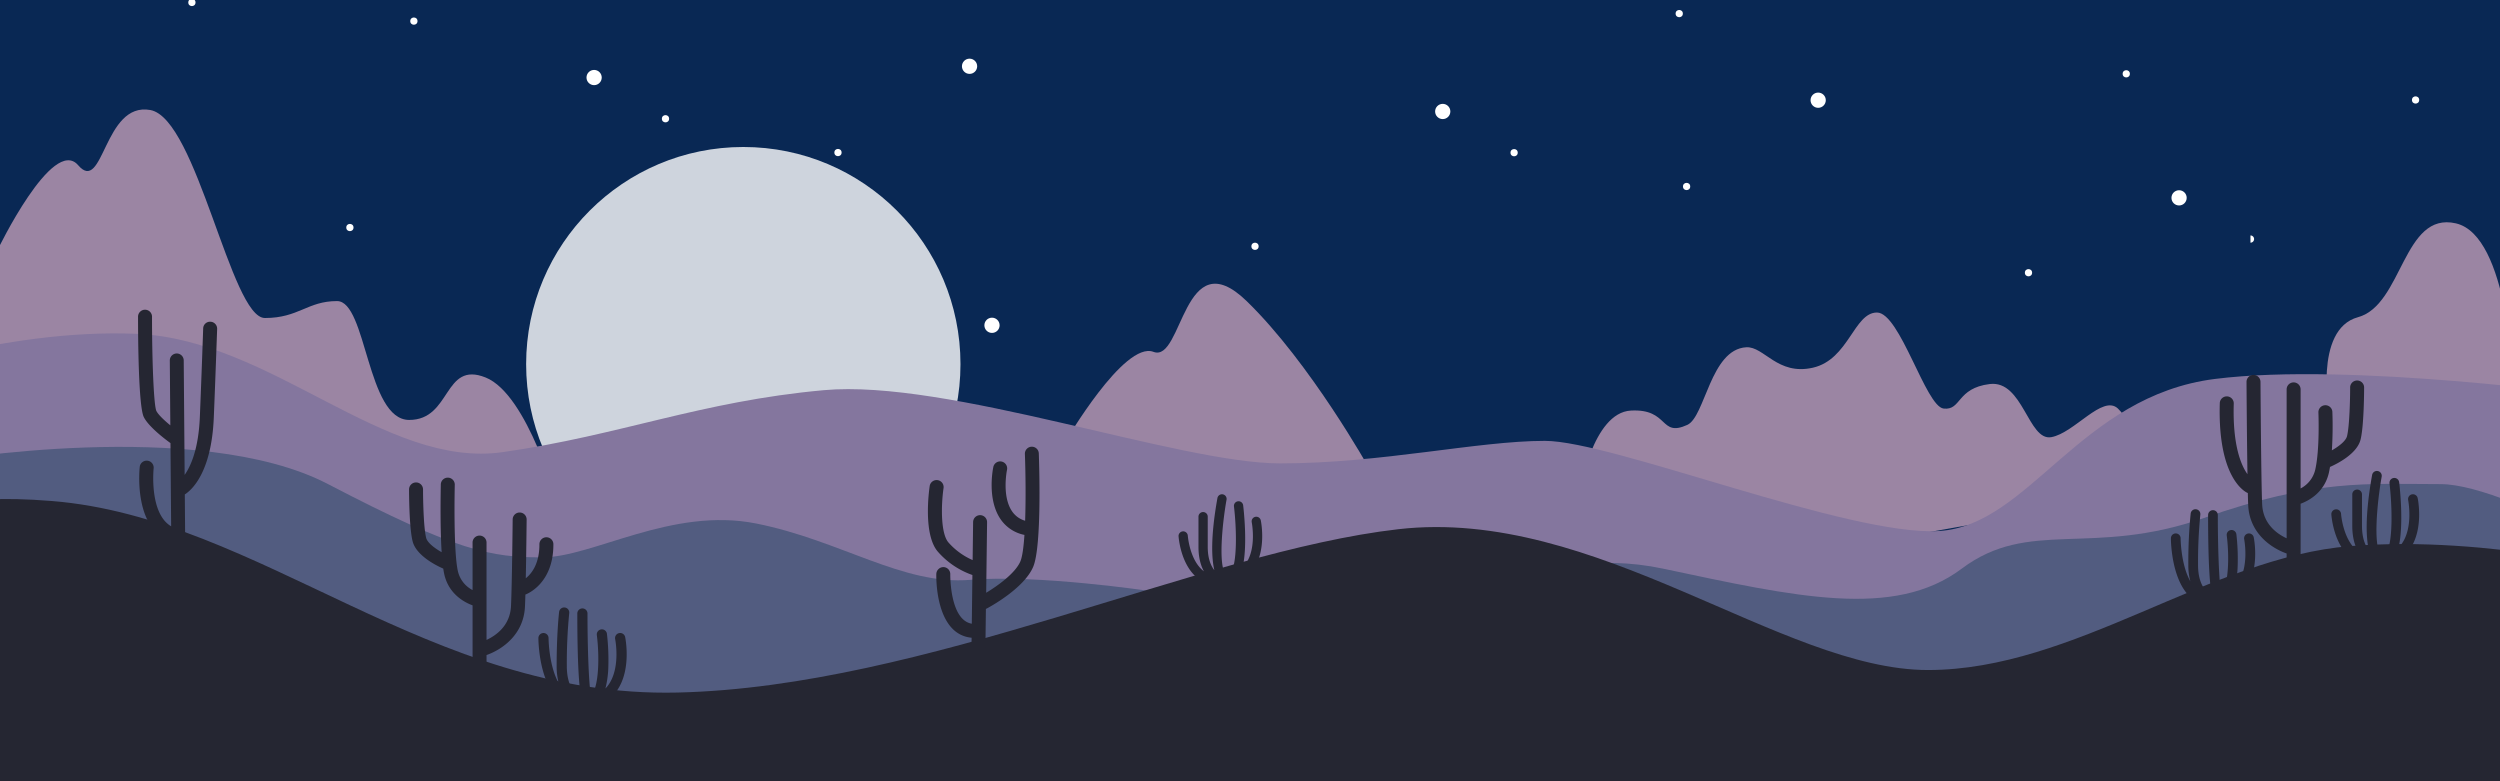 <svg id="Capa_1" data-name="Capa 1" xmlns="http://www.w3.org/2000/svg" xmlns:xlink="http://www.w3.org/1999/xlink" viewBox="0 0 1920 600"><defs><style>.cls-1{fill:none;}.cls-2{fill:#092854;}.cls-3,.cls-6{fill:#fff;}.cls-3{opacity:0.8;}.cls-4{clip-path:url(#clip-path);}.cls-5{fill:#b395af;opacity:0.86;}.cls-7{fill:#84769e;}.cls-8{fill:#525c80;}.cls-9{fill:#a0b3c4;}.cls-10{fill:#252632;}</style><clipPath id="clip-path"><rect class="cls-1" x="-8.05" y="-562.13" width="1937.86" height="1291.91"/></clipPath></defs><title>Sin título-2</title><rect class="cls-2" x="-8.05" y="-590.13" width="1937.86" height="1291.91"/><circle class="cls-3" cx="570.86" cy="279.68" r="166.79"/><g class="cls-4"><path class="cls-5" d="M-1.93,192.07s42.38-88,61.94-65.2S79.57,78,115.43,84.49s61.94,159.74,88,159.74,32.6-13,55.42-13,22.82,91.28,55.42,91.28,26.08-45.64,58.68-32.6,55.42,97.8,55.42,97.8L203.46,456.13l-211.91-75Z"/><path class="cls-5" d="M1213.16,378.09s9.84-61.2,39.37-62.77,21.89,20.74,43.31,11c13.78-6.27,17.72-58.06,45.28-59.62,13.74-.79,23.88,21.9,51.18,15.69,27.56-6.28,31.49-42.37,49.21-42.37s37.4,72.18,51.18,73.75,9.85-15.69,35.44-18.83,29.52,43.94,47.24,40.8,39.37-33,51.18-22S1662,376.52,1662,376.52l-220.48,39.23Z"/><circle class="cls-6" cx="456.28" cy="59.55" r="5.85"/><circle class="cls-6" cx="761.85" cy="249.83" r="5.85"/><circle class="cls-6" cx="744.62" cy="50.9" r="5.85"/><circle class="cls-6" cx="963.85" cy="189.16" r="2.78"/><circle class="cls-6" cx="317.86" cy="16.21" r="2.78"/><circle class="cls-6" cx="511.1" cy="91.2" r="2.78"/><circle class="cls-6" cx="643.57" cy="117.16" r="2.78"/><circle class="cls-6" cx="147.38" cy="1.89" r="2.78"/><circle class="cls-6" cx="1108.02" cy="85.61" r="5.85"/><circle class="cls-6" cx="1396.36" cy="76.96" r="5.85"/><circle class="cls-6" cx="1289.65" cy="10.44" r="2.78"/><circle class="cls-6" cx="1162.84" cy="117.26" r="2.78"/><circle class="cls-6" cx="1295.31" cy="143.22" r="2.78"/><circle class="cls-6" cx="1673.53" cy="151.95" r="5.85"/><circle class="cls-6" cx="1855.16" cy="76.78" r="2.78"/><path class="cls-6" d="M1728.36,180.82a2.78,2.78,0,1,1,0,5.56"/><circle class="cls-6" cx="35.3" cy="273.01" r="2.78"/><circle class="cls-6" cx="167.77" cy="298.97" r="2.78"/><circle class="cls-6" cx="1632.97" cy="56.69" r="2.78"/><circle class="cls-6" cx="1557.88" cy="209.45" r="2.78"/><circle class="cls-6" cx="268.72" cy="174.74" r="2.78"/><path class="cls-5" d="M1789,318.81s-12.53-65.8,21.93-75.2,34.47-81.47,75.2-72.07S1930,293.74,1930,293.74v65.8Z"/><path class="cls-5" d="M1051.68,360s-45.22-81.12-94.2-128.71-49,47.59-71.6,38.94-67.82,69.22-67.82,69.22l199.71,43.26Z"/><path class="cls-7" d="M-102.81,291S1,252.06,104.86,256.38s190.36,103.84,281.21,90.86S537.5,308.3,632.68,299.65c47.59-4.33,115.73,9.73,181.7,24.88s129.8,31.36,168.73,31.36c77.88,0,151.43-17.3,203.34-17.3s233.63,73.54,302.85,69.22S1597.46,304,1701.29,291s289.87,13,289.87,13l-17.31,294.2L-59.54,593.84Z"/><path class="cls-8" d="M-46.56,354.5s199-34.61,298.52,17.31,125.46,56.24,164.4,56.24,99.5-38.94,164.4-26,112.49,47.59,164.4,43.27S883.61,454,883.61,454l26,112.48L381.75,627.06,74.57,488.62Z"/><path class="cls-8" d="M1099.93,480s75.52-64.9,177.38-43.27,177.38,38.94,229.3,0,99.5-8.65,186-38.93,125.46-26,181.71-26,203.34,90.85,203.34,90.85L1519.58,592.45Z"/><path class="cls-9" d="M987,497.82a19.1,19.1,0,0,0-2.86,3.75l-1.2-.62a1.56,1.56,0,1,0-1.34,1.89,1.49,1.49,0,0,0,.47-.13l1.17.6a18.9,18.9,0,0,0-1.4,4.51l1.93.34a17.08,17.08,0,0,1,4.63-9Z"/><path class="cls-9" d="M1001.17,491.87c-.44,0-.88,0-1.32,0l-.19-1.61a1.86,1.86,0,1,0-1.94.22l.19,1.61a19.49,19.49,0,0,0-5.32,1.67l.84,1.77a17.71,17.71,0,0,1,7.74-1.74,18,18,0,0,1,3.81.41l.42-1.92A20.06,20.06,0,0,0,1001.17,491.87Z"/><path class="cls-9" d="M1018.23,498.45a1.56,1.56,0,1,0-1.75-1.52l-1.07.94a20.08,20.08,0,0,0-3.64-2.95l-1,1.66a17.38,17.38,0,0,1,6.63,7.56l1.78-.81a19.09,19.09,0,0,0-2.43-4l1-.91A1.6,1.6,0,0,0,1018.23,498.45Z"/><path class="cls-9" d="M999.76,518.25c-1,.06-2,.09-3,.09a41.14,41.14,0,0,1-6.41-.47,22.86,22.86,0,0,1-3.28-.75,16,16,0,0,0,29.29-3.56,25.06,25.06,0,0,1-6.35,2.9A43.89,43.89,0,0,1,999.76,518.25Z"/><path class="cls-9" d="M1001.17,495.79a15.55,15.55,0,0,0-15.71,15.35,14.81,14.81,0,0,0,.36,3.26c1.74,1.25,7,2.3,13.81,1.89,7.44-.45,13.69-2.47,17.24-5.58,0-.5,0-1-.11-1.5A15.62,15.62,0,0,0,1001.17,495.79Zm-5.58,16.83a4.78,4.78,0,1,1,4.78-4.78A4.79,4.79,0,0,1,995.59,512.62Zm12.24-2.35a3.52,3.52,0,1,1,3.52-3.51A3.51,3.51,0,0,1,1007.83,510.27Z"/><path class="cls-9" d="M1042.52,500.61A7.21,7.21,0,0,0,1039,500c-1.42.18-2.18.88-2.18,2.6v2.24h5.75v4.43h-5.75v14.1h-5v-14.1h-3.46v-4.43h3.46v-2.3c0-4.34,2.31-7.19,6.63-7.19a10.22,10.22,0,0,1,4.11.8Z"/><path class="cls-9" d="M1054.67,509.22a8,8,0,0,0-1.36-.12c-2.31,0-3.9,1.42-3.9,4.17v10.1h-5V504.84h4.84v2a5.83,5.83,0,0,1,5.22-2.52,4.65,4.65,0,0,1,2.83.87Z"/><path class="cls-9" d="M1074.48,514.07a16.27,16.27,0,0,1-.09,1.69h-13.14a4.47,4.47,0,0,0,4.76,3.84,7.44,7.44,0,0,0,4.68-1.78l2.93,3.21a11.21,11.21,0,0,1-7.9,2.82c-5.68,0-9.62-3.87-9.62-9.7s3.83-9.81,9.37-9.81C1070.81,504.34,1074.46,508.3,1074.48,514.07Zm-13.21-1.72h8.2c-.46-2.37-1.89-3.71-4-3.71C1063.08,508.64,1061.71,510.06,1061.27,512.35Z"/><path class="cls-9" d="M1094.26,514.07a13.72,13.72,0,0,1-.1,1.69H1081a4.48,4.48,0,0,0,4.76,3.84,7.49,7.49,0,0,0,4.69-1.78l2.93,3.21a11.24,11.24,0,0,1-7.9,2.82c-5.68,0-9.62-3.87-9.62-9.7s3.82-9.81,9.37-9.81C1090.58,504.34,1094.24,508.3,1094.26,514.07ZM1081,512.35h8.21c-.46-2.37-1.9-3.71-4-3.71C1082.86,508.64,1081.48,510.06,1081,512.35Z"/><path class="cls-9" d="M1115.82,514.09c0,5.57-3.86,9.76-9,9.76a6.79,6.79,0,0,1-5.45-2.41V531h-5V504.84h4.87v2a6.74,6.74,0,0,1,5.53-2.54C1112,504.34,1115.82,508.53,1115.82,514.09Zm-14.67,0c0,2.93,1.93,5.11,4.76,5.11s4.78-2.28,4.78-5.11-1.83-5.1-4.78-5.1S1101.15,511.17,1101.15,514.09Z"/><path class="cls-9" d="M1123.84,498.77a3.19,3.19,0,1,1-3.19-3.21A3.14,3.14,0,0,1,1123.84,498.77Zm-.67,24.6h-5V504.84h5Z"/><path class="cls-9" d="M1131.5,511.44l7-6.6h6.12l-9,8.72,9.05,9.81h-6.14l-7-7.5v7.5h-5V495.83h5Z"/><path class="cls-9" d="M791.42,523.2v-2.72a7.7,7.7,0,0,1-6.17,3.17c-4.77,0-8.14-3.63-8.14-9.57s3.33-9.61,8.14-9.61a7.66,7.66,0,0,1,6.17,3.21V498h2.84V523.2Zm0-5V510a6.86,6.86,0,0,0-5.49-2.95c-3.67,0-5.87,3-5.87,7.08s2.2,7,5.87,7A6.8,6.8,0,0,0,791.42,518.24Z"/><path class="cls-9" d="M797.93,514c0-5.3,3.78-9.57,9-9.57,5.53,0,8.79,4.31,8.79,9.8V515h-14.8a6.44,6.44,0,0,0,6.58,6.32,8,8,0,0,0,5.64-2.31l1.36,1.85a9.89,9.89,0,0,1-7.26,2.8C801.83,523.65,797.93,519.76,797.93,514Zm9-7.23c-3.9,0-5.83,3.3-6,6.1h12A5.93,5.93,0,0,0,806.9,506.81Z"/><path class="cls-9" d="M817.76,520.78l1.47-2a8.27,8.27,0,0,0,6,2.62c2.8,0,4.32-1.33,4.32-3.15,0-4.42-11.32-1.7-11.32-8.47,0-2.84,2.46-5.26,6.81-5.26a9.24,9.24,0,0,1,6.78,2.65l-1.33,2a7.12,7.12,0,0,0-5.45-2.31c-2.49,0-4,1.25-4,2.88,0,4,11.32,1.36,11.32,8.48,0,3.06-2.46,5.52-7.19,5.52A9.7,9.7,0,0,1,817.76,520.78Z"/><path class="cls-9" d="M835.51,500.42a1.91,1.91,0,1,1,3.82,0,1.91,1.91,0,0,1-3.82,0ZM836,523.2V504.92h2.84V523.2Z"/><path class="cls-9" d="M843.53,527.89l1.44-2.12c1.51,1.82,3.33,2.5,5.94,2.5,3,0,5.87-1.47,5.87-5.49v-2.61a7.64,7.64,0,0,1-6.13,3.26c-4.77,0-8.14-3.56-8.14-9.46s3.33-9.5,8.14-9.5a7.59,7.59,0,0,1,6.13,3.21v-2.76h2.84v17.75c0,6.06-4.24,8-8.71,8C847.81,530.62,845.69,530,843.53,527.89Zm13.25-9.95v-8a6.74,6.74,0,0,0-5.45-2.95c-3.67,0-5.87,2.92-5.87,7s2.2,7,5.87,7A6.78,6.78,0,0,0,856.78,517.94Z"/><path class="cls-9" d="M876.69,523.2v-12c0-3.22-1.63-4.24-4.09-4.24a7,7,0,0,0-5.41,2.84V523.2h-2.84V504.92h2.84v2.65a9.06,9.06,0,0,1,6.51-3.1c3.82,0,5.82,1.93,5.82,5.9V523.2Z"/><path class="cls-9" d="M883.19,514c0-5.3,3.79-9.57,9-9.57,5.53,0,8.78,4.31,8.78,9.8V515H886.19a6.43,6.43,0,0,0,6.58,6.32,8,8,0,0,0,5.64-2.31l1.36,1.85a9.89,9.89,0,0,1-7.26,2.8C887.09,523.65,883.19,519.76,883.19,514Zm9-7.23c-3.9,0-5.83,3.3-6,6.1h12A5.92,5.92,0,0,0,892.17,506.81Z"/><path class="cls-9" d="M917.86,523.2v-2.72a7.69,7.69,0,0,1-6.17,3.17c-4.77,0-8.13-3.63-8.13-9.57s3.33-9.61,8.13-9.61a7.65,7.65,0,0,1,6.17,3.21V498h2.84V523.2Zm0-5V510a6.84,6.84,0,0,0-5.48-2.95c-3.68,0-5.87,3-5.87,7.08s2.19,7,5.87,7A6.78,6.78,0,0,0,917.86,518.24Z"/><path class="cls-9" d="M934.25,523.2V498h2.84v9.72a7.59,7.59,0,0,1,6.17-3.21c4.77,0,8.13,3.78,8.13,9.61s-3.36,9.57-8.13,9.57a7.69,7.69,0,0,1-6.17-3.17v2.72Zm8.29-2.08c3.71,0,5.9-3,5.9-7s-2.19-7.08-5.9-7.08a6.79,6.79,0,0,0-5.45,2.95v8.29A6.73,6.73,0,0,0,942.54,521.12Z"/><path class="cls-9" d="M954.5,527.78a4.32,4.32,0,0,0,1.55.3,2.63,2.63,0,0,0,2.73-1.93l1.21-2.76-7.65-18.47h3.07l6.09,15,6.06-15h3.1l-9.16,22a5.44,5.44,0,0,1-5.37,3.71,8.79,8.79,0,0,1-2.09-.27Z"/><path class="cls-10" d="M-33.59,445.36S-120.11,371.81,40,384.79,329.83,536.21,520.19,531.88,922.54,423.72,1074,406.42s294.19,108.16,406.68,108.16S1697,428.05,1805.13,419.4,2025.77,441,2025.77,441L1965.2,756.86-58.52,824.44Z"/><path class="cls-10" d="M161.59,247.08a5.28,5.28,0,0,0-5.55,5.18c0,.37-1.29,37.55-2.56,68-1,24.61-7,37.79-11.67,44.48l-.71-87.94a5.37,5.37,0,0,0-5.37-5.33h0a5.36,5.36,0,0,0-5.32,5.4l.4,49.79c-4.71-3.86-9.3-8.2-10.75-11.11-2.07-4.88-3.31-40.49-3.31-72.09a5.37,5.37,0,1,0-10.73,0c0,16,.32,68.64,4.42,76.84,3.67,7.34,15.73,16.55,20.48,20l.52,63.89c-17-10-13.48-44.23-13.43-44.61a5.37,5.37,0,0,0-10.67-1.18c-.22,2-5,47.91,24.19,57.6l.16,20a5.38,5.38,0,0,0,5.37,5.33h0a5.36,5.36,0,0,0,5.32-5.41l-.45-56.19c4.92-3.11,20.49-16.28,22.27-59.06,1.27-30.47,2.55-67.69,2.57-68.06A5.37,5.37,0,0,0,161.59,247.08Z"/><path class="cls-10" d="M425,418.22a5.37,5.37,0,1,0-10.73,0c0,15-6.18,22.51-10.47,25.89.41-19.93.65-43.67.66-45.09a5.36,5.36,0,0,0-5.31-5.42h-.05a5.37,5.37,0,0,0-5.37,5.31c0,.5-.5,50.16-1.28,66.54-.72,15.13-11.51,22.64-18.79,26V416.93a5.37,5.37,0,1,0-10.73,0v36.24a21.82,21.82,0,0,1-11.23-14.34c-3.65-15.84-2.44-66.18-2.43-66.69a5.37,5.37,0,0,0-10.73-.26c0,1.61-.74,30.72.65,52.2-5.56-3.14-11-7.34-11.9-11-2-7.89-2.4-29.53-2.4-37.2a5.37,5.37,0,0,0-10.74,0c0,1.18,0,29,2.73,39.81,2.77,11.07,18.35,18.74,23.54,21,.25,1.69.52,3.23.83,4.56,3.55,15.4,16,21.59,21.68,23.66v59.85a5.37,5.37,0,0,0,10.73,0V503.08c11.59-4.06,28.48-15.37,29.51-37.12.12-2.48.23-5.69.34-9.33C404.59,456.22,425,448.41,425,418.22Z"/><path class="cls-10" d="M1812.91,337.62c2.7-10.78,2.73-38.62,2.73-39.8a5.37,5.37,0,1,0-10.73,0c0,7.67-.43,29.3-2.41,37.2-.91,3.62-6.17,7.75-11.63,10.87a294.32,294.32,0,0,0,.38-29.77,5.37,5.37,0,0,0-10.72.47c0,.29,1.2,28.43-2.44,44.19a21.81,21.81,0,0,1-11.22,14.35V299.05a5.37,5.37,0,0,0-10.74,0V413.41c-7.28-3.37-18.07-10.88-18.79-26-.78-16.37-1.28-93.39-1.28-94.16a5.41,5.41,0,0,0-5.4-5.33,5.35,5.35,0,0,0-5.33,5.39c0,2.32.27,42.7.72,70.85-4.74-6.6-11.52-21.84-10.52-54.37a5.37,5.37,0,0,0-10.73-.33c-1.74,56.71,18.73,67.86,21.07,69a4,4,0,0,0,.45.15c.1,3.93.2,7.16.3,9.36,1,21.74,17.92,33.05,29.51,37.11V446.7a5.37,5.37,0,1,0,10.74,0V386.86c5.69-2.08,18.13-8.27,21.68-23.66.33-1.46.63-3,.89-4.59C1794.72,356.29,1810.16,348.64,1812.91,337.62Z"/><path class="cls-10" d="M792.28,343.07a5.36,5.36,0,0,0-5.16,5.56c.54,14.78.77,34.57.18,51.3a18.08,18.08,0,0,1-9.79-6.89c-8.3-11.57-4.21-31.75-4.17-32a5.37,5.37,0,1,0-10.5-2.22c-.21,1-5.12,24.95,5.93,40.39a29,29,0,0,0,18,11.6c-.62,9.29-1.6,16.68-3.08,20.22-3.84,9.21-17.66,19-26.3,24.21l.69-54.17a5.38,5.38,0,0,0-5.3-5.43h-.07a5.36,5.36,0,0,0-5.36,5.3l-.37,29.2a52.78,52.78,0,0,1-18.5-13.45c-6.25-7-5.67-29.4-3.83-41.85A5.37,5.37,0,0,0,714,373.31c-.56,3.81-5.16,37.52,6.43,50.56a62.63,62.63,0,0,0,26.37,17.73L746.34,479c-17-2.83-16.53-37.59-16.52-37.95a5.38,5.38,0,0,0-5.21-5.52,5.48,5.48,0,0,0-5.52,5.2c-.06,1.92-1.06,46.44,27.11,49.05L746,502.38a5.36,5.36,0,0,0,5.3,5.43h.07a5.36,5.36,0,0,0,5.36-5.3l.44-34.9c.18-.07.36-.11.54-.2,1.17-.62,28.75-15.22,35.83-32.22,6.68-16,4.53-79.76,4.26-87A5.35,5.35,0,0,0,792.28,343.07Z"/><path class="cls-10" d="M964.11,396.92a3.56,3.56,0,0,0-2.77,4.2c0,.19,3.84,19.29-4.34,31.48a22.71,22.71,0,0,1-2.72,3.32c4-16.58.92-44.08.47-47.85a3.56,3.56,0,0,0-7.07.84c2,16.55,2.88,45.31-3.1,52a3.8,3.8,0,0,1-.73.63q-.71.18-1.44.33a1.78,1.78,0,0,1-1.07-.73c-5.75-6.86-2.67-38.71.61-57.18a3.56,3.56,0,1,0-7-1.25c-5.46,30.63-4.32,46.88-2.32,55.21-2.66-3.36-5.09-8.89-5.09-18V397a3.56,3.56,0,1,0-7.11,0v23c0,8.33,1.77,14.35,4.16,18.74l-.2-.14c-10.8-8.37-12.16-27.15-12.17-27.33a3.56,3.56,0,0,0-7.1.45c.06.9,1.56,22.13,14.89,32.48a26.23,26.23,0,0,0,16.53,5.5l.5,0a5.67,5.67,0,0,0,.59.17,3.34,3.34,0,0,0,.82.1,3.46,3.46,0,0,0,1.58-.43c1.09-.11,2.2-.27,3.34-.48l.06,0a8.69,8.69,0,0,0,2.77-.65,28.41,28.41,0,0,0,16.71-11.77c9.82-14.63,5.59-36,5.4-36.87A3.54,3.54,0,0,0,964.11,396.92Z"/><path class="cls-10" d="M1856.78,382.57a3.73,3.73,0,1,0-7.31,1.5c0,.2,4,20.24-4.55,33a23.17,23.17,0,0,1-2.86,3.47c4.18-17.39,1-46.23.49-50.19a3.73,3.73,0,1,0-7.41.88c2.07,17.36,3,47.54-3.25,54.61a3.6,3.6,0,0,1-.78.66l-1.5.35a2,2,0,0,1-1.13-.77c-6-7.19-2.8-40.62.65-60a3.73,3.73,0,1,0-7.35-1.31c-5.72,32.14-4.53,49.18-2.44,57.92-2.78-3.52-5.33-9.33-5.33-18.88v-24.1a3.73,3.73,0,1,0-7.46,0v24.1c0,8.74,1.86,15,4.37,19.65l-.21-.14c-11.33-8.78-12.77-28.48-12.78-28.68a3.73,3.73,0,0,0-7.45.48c.06.94,1.64,23.22,15.63,34.08a27.5,27.5,0,0,0,17.34,5.76l.52,0,.63.18a4.19,4.19,0,0,0,.85.1,3.61,3.61,0,0,0,1.67-.46c1.14-.11,2.31-.28,3.49-.5l.08,0a9.38,9.38,0,0,0,2.88-.67,29.84,29.84,0,0,0,17.55-12.36C1861.41,405.9,1857,383.51,1856.78,382.57Z"/><path class="cls-10" d="M475.49,486.22a3.91,3.91,0,0,0-3.05,4.61c.05.21,4.21,21.21-4.77,34.6a24,24,0,0,1-2.71,3.33,74.65,74.65,0,0,0,2.24-16.42,175.63,175.63,0,0,0-1.07-25.59,3.91,3.91,0,0,0-7.76,1c2.06,16.32,1.75,40.26-4.56,46.56-1.65-9.38-2.62-37.5-2.62-62.94a3.91,3.91,0,1,0-7.81,0c0,39.8,1.47,57,3,64.63-3.54-1.8-11.06-7.6-11.06-24.43a388.36,388.36,0,0,1,1.85-40.68,3.91,3.91,0,0,0-7.77-.91c-.08.65-1.9,16.41-1.9,41.59a49.91,49.91,0,0,0,1.62,13.15c-7.69-13.63-7.83-34.4-7.83-34.65a3.91,3.91,0,0,0-3.9-3.91h0a3.91,3.91,0,0,0-3.9,3.91c0,1.4.19,34.49,16.67,48.15a24.83,24.83,0,0,0,15.14,5.8c.61.21,1,.32,1.12.34a3.94,3.94,0,0,0,.9.1,3.81,3.81,0,0,0,1.85-.52,35,35,0,0,0,3.55-.48h.09c9.31-1.78,16.51-6.37,21.39-13.64,10.78-16.08,6.13-39.53,5.93-40.52A3.93,3.93,0,0,0,475.49,486.22Z"/><path class="cls-10" d="M1726.45,409.75a3.73,3.73,0,0,0-2.91,4.4c0,.21,4,20.32-4.57,33.06a23.51,23.51,0,0,1-2.58,3.16,71.17,71.17,0,0,0,2.14-15.68,164.53,164.53,0,0,0-1-24.43,3.73,3.73,0,0,0-7.4.94c2,15.57,1.68,38.43-4.35,44.45-1.58-9-2.5-35.81-2.5-60.1a3.73,3.73,0,0,0-7.46,0c0,38,1.4,54.41,2.85,61.72-3.39-1.73-10.57-7.27-10.57-23.33a369.51,369.51,0,0,1,1.77-38.84,3.74,3.74,0,0,0-7.42-.88,373.88,373.88,0,0,0-1.81,39.72,47.78,47.78,0,0,0,1.54,12.54c-7.33-13-7.47-32.84-7.47-33.08a3.73,3.73,0,0,0-3.73-3.73h0a3.74,3.74,0,0,0-3.73,3.74c0,1.34.18,32.93,15.92,46a23.76,23.76,0,0,0,14.45,5.54c.59.2,1,.3,1.07.33a4.29,4.29,0,0,0,.86.1,3.64,3.64,0,0,0,1.77-.51c1.11-.1,2.24-.23,3.39-.45h.07c8.9-1.7,15.78-6.08,20.44-13,10.29-15.35,5.85-37.74,5.66-38.68A3.73,3.73,0,0,0,1726.45,409.75Z"/></g></svg>
